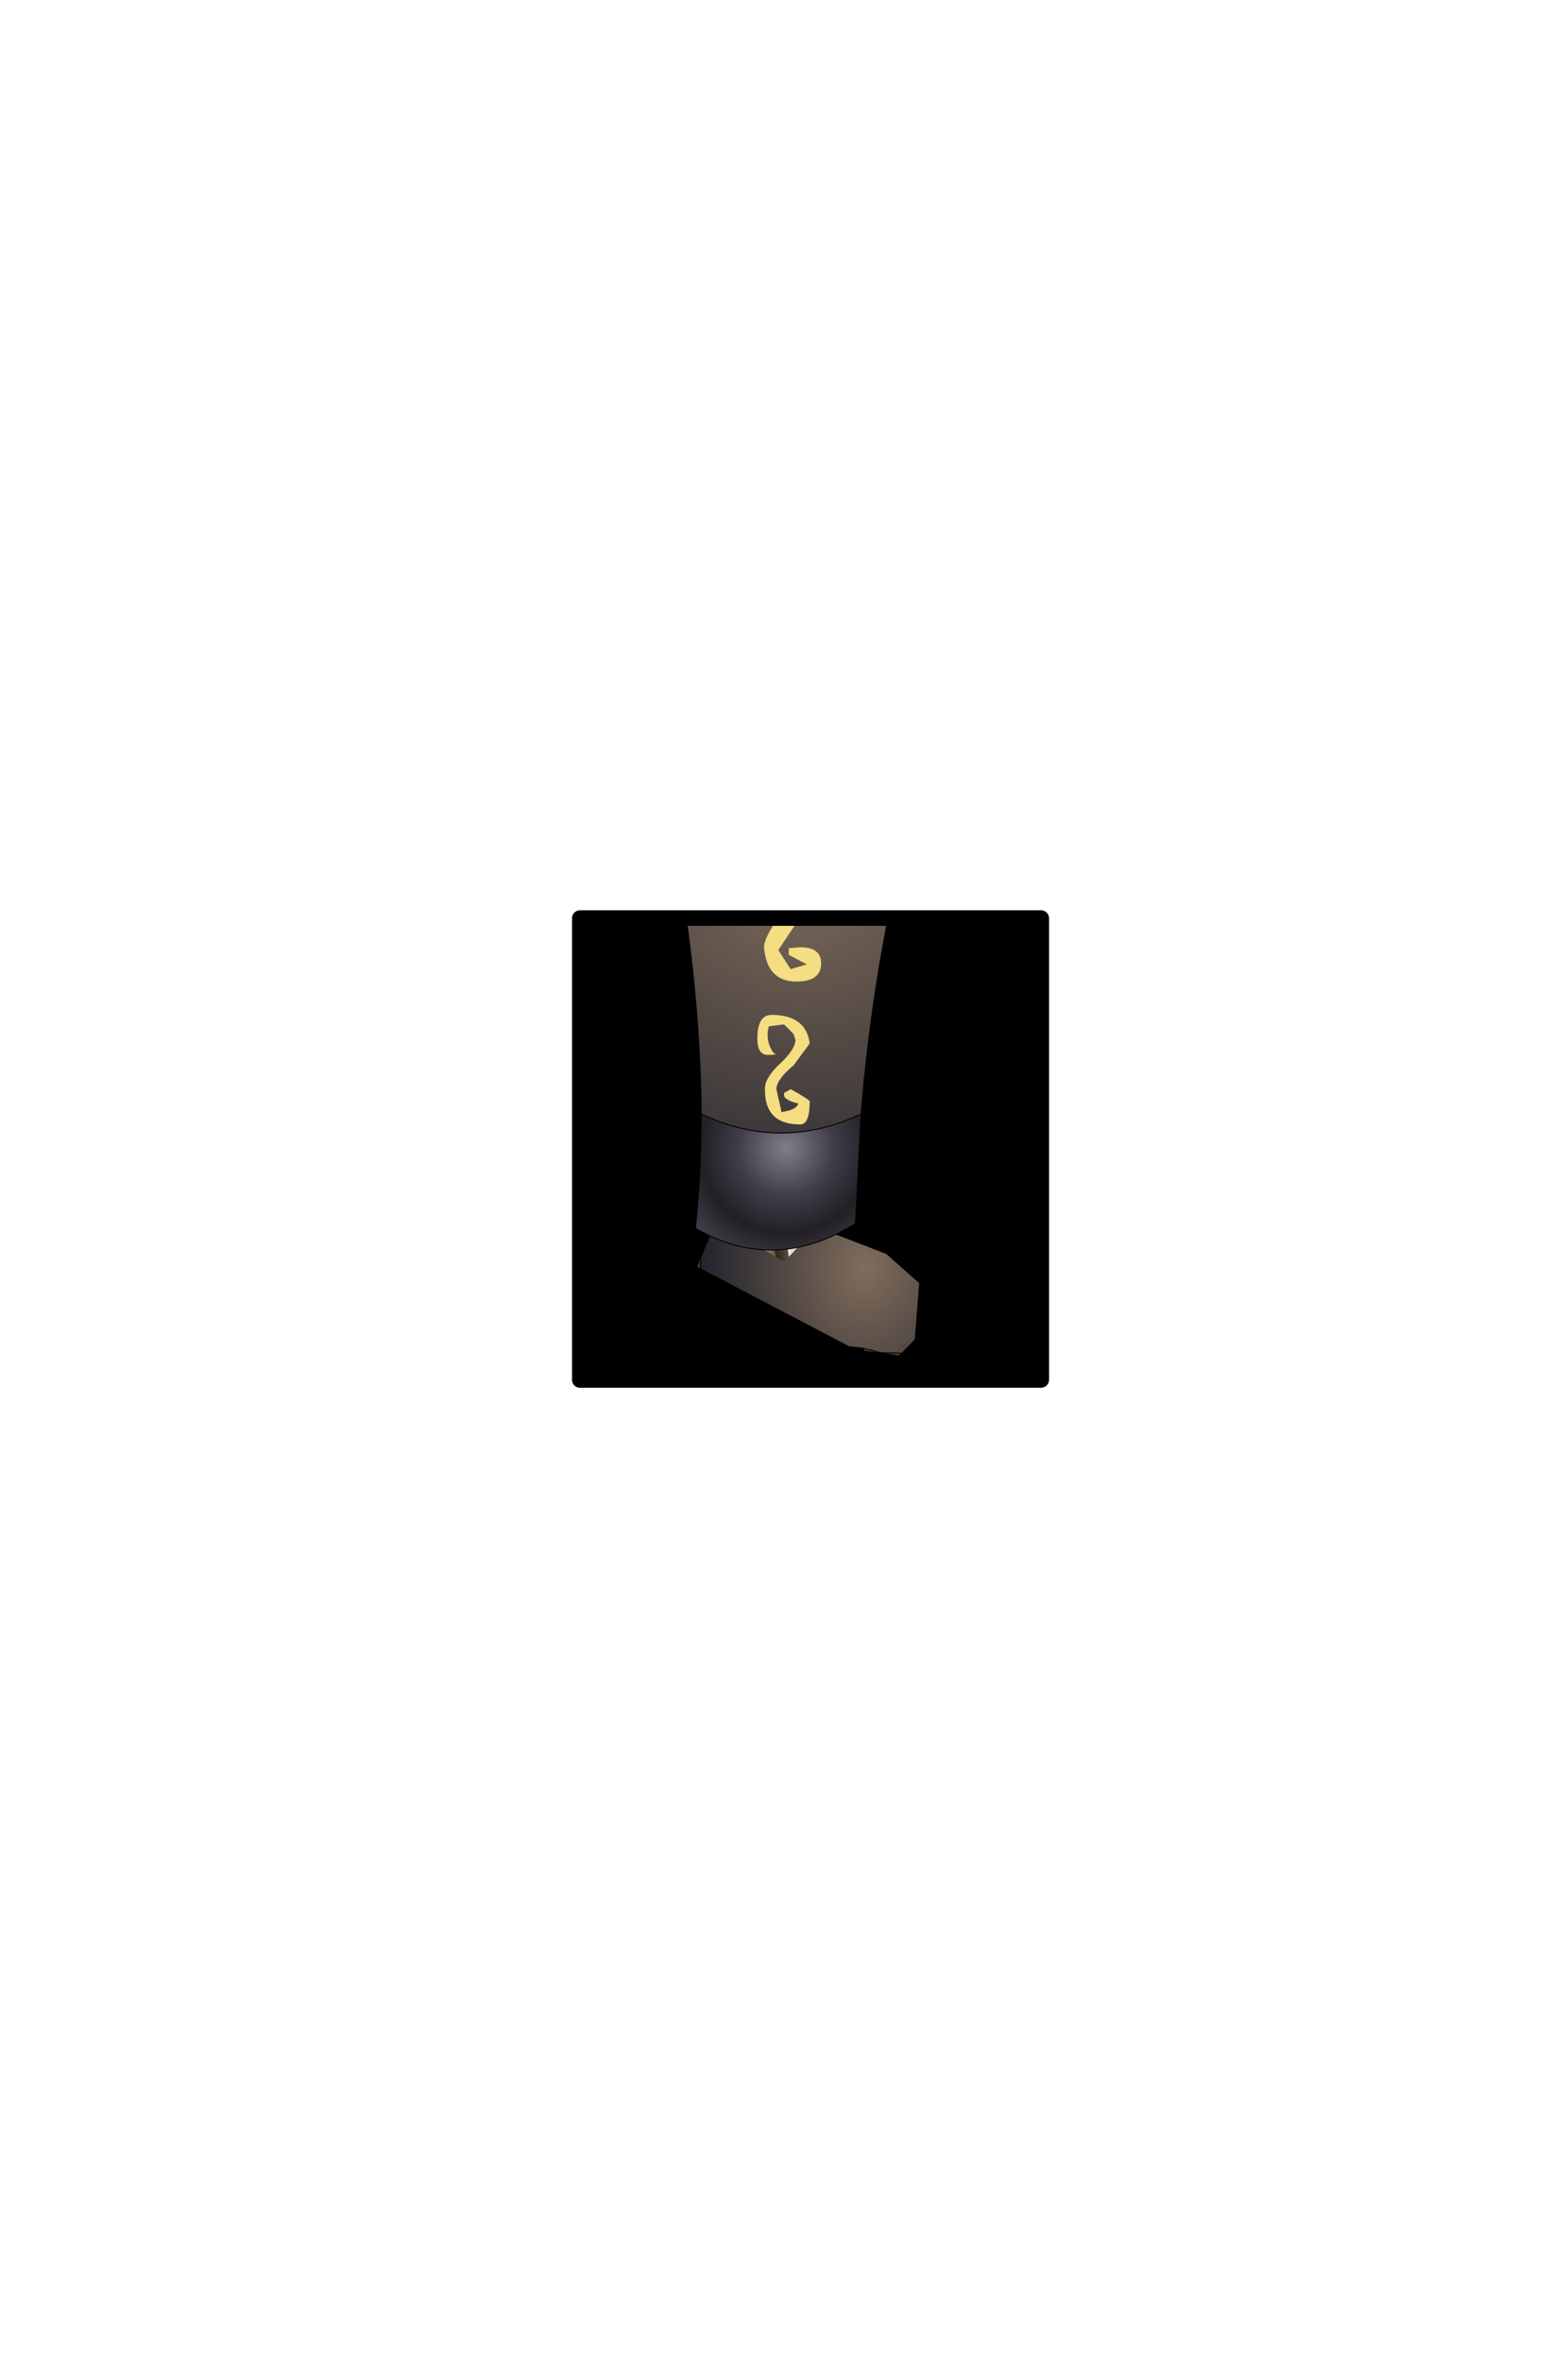 <?xml version="1.0" encoding="UTF-8" standalone="no"?>
<svg xmlns:ffdec="https://www.free-decompiler.com/flash" xmlns:xlink="http://www.w3.org/1999/xlink" ffdec:objectType="frame" height="306.9px" width="203.9px" xmlns="http://www.w3.org/2000/svg">
  <g transform="matrix(2.0, 0.0, 0.0, 2.0, 105.4, 149.3)">
    <use ffdec:characterId="1928" height="31.0" transform="matrix(1.0, 0.0, 0.0, 1.0, -15.5, -15.5)" width="31.0" xlink:href="#shape0"/>
    <clipPath id="clipPath0" transform="matrix(1.0, 0.0, 0.0, 1.0, 0.0, 0.0)">
      <path d="M15.0 -15.0 L15.0 15.0 -15.0 15.0 -15.0 -15.0 15.0 -15.0" fill="#33cc33" fill-rule="evenodd" stroke="none"/>
      <path d="M15.0 -15.0 L15.0 15.0 -15.0 15.0 -15.0 -15.0 15.0 -15.0 Z" fill="none" stroke="#000000" stroke-linecap="round" stroke-linejoin="round" stroke-width="1.0"/>
    </clipPath>
    <g clip-path="url(#clipPath0)">
      <use ffdec:characterId="907" height="5.3" transform="matrix(1.229, 0.394, -0.394, 1.229, -5.846, 2.989)" width="11.75" xlink:href="#sprite0"/>
      <use ffdec:characterId="919" height="30.4" transform="matrix(1.238, 0.0, 0.0, 1.238, -9.276, -30.318)" width="12.9" xlink:href="#sprite1"/>
    </g>
    <use ffdec:characterId="1912" height="31.0" transform="matrix(1.0, 0.0, 0.0, 1.0, -15.5, -15.5)" width="31.0" xlink:href="#shape5"/>
  </g>
  <defs>
    <g id="shape0" transform="matrix(1.0, 0.0, 0.0, 1.0, 15.5, 15.5)">
      <path d="M15.0 15.0 L-15.0 15.0 -15.0 -15.0 15.0 -15.0 15.0 15.0" fill="#000000" fill-rule="evenodd" stroke="none"/>
      <path d="M15.0 15.0 L-15.0 15.0 -15.0 -15.0 15.0 -15.0 15.0 15.0 Z" fill="none" stroke="#000000" stroke-linecap="round" stroke-linejoin="round" stroke-width="1.0"/>
    </g>
    <g id="sprite0" transform="matrix(1.0, 0.0, 0.0, 1.0, 5.85, 2.65)">
      <use ffdec:characterId="906" height="5.3" transform="matrix(1.0, 0.0, 0.0, 1.0, -5.85, -2.65)" width="11.75" xlink:href="#shape2"/>
    </g>
    <g id="shape2" transform="matrix(1.0, 0.0, 0.0, 1.0, 5.85, 2.65)">
      <path d="M5.15 2.3 L4.25 2.45 3.45 2.6 3.35 2.5 4.25 2.45 5.25 2.15 5.15 2.3 M-5.7 1.2 L-5.85 1.15 -5.85 0.65 -5.7 1.2" fill="#54451b" fill-rule="evenodd" stroke="none"/>
      <path d="M5.7 1.25 L5.85 2.0 5.9 2.2 5.15 2.3 5.25 2.15 5.7 1.25 M3.45 2.6 L2.65 2.65 3.35 2.5 3.45 2.6 M5.85 2.0 L5.25 2.15 5.85 2.0" fill="#000000" fill-rule="evenodd" stroke="none"/>
      <path d="M-1.35 -2.65 L3.0 -2.4 5.05 -1.5 5.7 1.25 5.25 2.15 4.25 2.45 3.35 2.5 2.65 2.65 -5.7 1.2 -5.85 0.65 -5.6 -2.2 -1.35 -2.65" fill="url(#gradient0)" fill-rule="evenodd" stroke="none"/>
      <path d="M-1.35 -2.65 L3.0 -2.4 5.05 -1.5 5.7 1.25 5.85 2.0 5.25 2.15 4.25 2.45 3.35 2.5 2.65 2.65 -5.7 1.2 -5.85 0.65 -5.6 -2.2" fill="none" stroke="#000000" stroke-linecap="round" stroke-linejoin="round" stroke-width="0.05"/>
    </g>
    <radialGradient cx="0" cy="0" gradientTransform="matrix(0.01, -0.002, 0.003, 0.012, 2.2, -1.4)" gradientUnits="userSpaceOnUse" id="gradient0" r="819.2" spreadMethod="pad">
      <stop offset="0.0" stop-color="#816d5c"/>
      <stop offset="1.0" stop-color="#21232c"/>
    </radialGradient>
    <g id="sprite1" transform="matrix(1.0, 0.0, 0.0, 1.0, 6.2, 15.2)">
      <use ffdec:characterId="918" height="30.4" transform="matrix(1.0, 0.0, 0.0, 1.0, -6.2, -15.2)" width="12.9" xlink:href="#shape3"/>
      <filter id="filter0">
        <feColorMatrix in="SourceGraphic" result="filterResult0" type="matrix" values="0 0 0 0 1.0,0 0 0 0 1.0,0 0 0 0 0.6,0 0 0 1 0"/>
        <feConvolveMatrix divisor="36.0" in="filterResult0" kernelMatrix="1 1 1 1 1 1 1 1 1 1 1 1 1 1 1 1 1 1 1 1 1 1 1 1 1 1 1 1 1 1 1 1 1 1 1 1" order="6 6" result="filterResult1"/>
        <feComposite in="SourceGraphic" in2="filterResult1" operator="over" result="filterResult2"/>
      </filter>
      <use ffdec:characterId="917" filter="url(#filter0)" height="14.25" transform="matrix(1.0, 0.0, 0.0, 1.0, -1.65, -6.25)" width="3.5" xlink:href="#sprite2"/>
    </g>
    <g id="shape3" transform="matrix(1.0, 0.0, 0.0, 1.0, 6.2, 15.2)">
      <path d="M2.3 -15.2 L3.85 -11.35 4.65 -5.5 4.05 -4.65 3.0 -0.15 2.85 4.95 1.6 13.4 0.15 14.95 Q-2.05 1.1 -2.0 -14.55 0.3 -13.95 2.3 -15.2" fill="url(#gradient1)" fill-rule="evenodd" stroke="none"/>
      <path d="M0.15 14.95 L-0.1 15.2 -3.55 13.15 -3.7 0.5 -4.6 -4.9 -3.1 -14.5 -3.1 -14.55 -2.75 -14.8 -2.0 -14.55 Q-2.05 1.1 0.15 14.95" fill="url(#gradient2)" fill-rule="evenodd" stroke="none"/>
      <path d="M2.3 -15.2 L3.85 -11.35 4.65 -5.5 4.05 -4.65 3.0 -0.15 2.85 4.95 1.6 13.4 M-3.55 13.15 L-3.7 0.5 -4.6 -4.9 -3.1 -14.5 -3.1 -14.55 -2.75 -14.8" fill="none" stroke="#000000" stroke-linecap="round" stroke-linejoin="round" stroke-width="0.05"/>
      <path d="M3.95 7.45 L3.65 13.2 Q-0.6 15.85 -4.75 13.45 -4.45 10.6 -4.45 7.45 -0.25 9.45 3.95 7.45" fill="url(#gradient3)" fill-rule="evenodd" stroke="none"/>
      <path d="M-4.45 7.45 Q-4.5 0.15 -6.2 -8.6 -2.1 -6.3 6.7 -8.65 4.6 -0.65 3.95 7.45 -0.25 9.45 -4.45 7.45" fill="url(#gradient4)" fill-rule="evenodd" stroke="none"/>
      <path d="M-4.45 7.45 Q-4.5 0.15 -6.2 -8.6 -2.1 -6.3 6.7 -8.65 4.6 -0.65 3.95 7.45 L3.65 13.2 Q-0.6 15.85 -4.75 13.45 -4.45 10.6 -4.45 7.45" fill="none" stroke="#000000" stroke-linecap="round" stroke-linejoin="round" stroke-width="0.05"/>
      <path d="M-4.45 7.45 Q-0.25 9.45 3.95 7.45" fill="none" stroke="#000000" stroke-linecap="round" stroke-linejoin="round" stroke-width="0.05"/>
    </g>
    <linearGradient gradientTransform="matrix(0.005, -7.0E-4, 0.003, 0.018, 1.7, -0.2)" gradientUnits="userSpaceOnUse" id="gradient1" spreadMethod="pad" x1="-819.2" x2="819.2">
      <stop offset="0.0" stop-color="#efece4"/>
      <stop offset="0.416" stop-color="#755e46"/>
      <stop offset="0.439" stop-color="#2f251e"/>
      <stop offset="0.729" stop-color="#947a63"/>
      <stop offset="1.0" stop-color="#9f9171"/>
    </linearGradient>
    <linearGradient gradientTransform="matrix(0.003, -5.0E-4, 0.003, 0.018, -2.6, 0.4)" gradientUnits="userSpaceOnUse" id="gradient2" spreadMethod="pad" x1="-819.2" x2="819.2">
      <stop offset="0.0" stop-color="#efece4"/>
      <stop offset="0.416" stop-color="#755e46"/>
      <stop offset="0.439" stop-color="#2f251e"/>
      <stop offset="0.729" stop-color="#947a63"/>
      <stop offset="1.0" stop-color="#9f9171"/>
    </linearGradient>
    <radialGradient cx="0" cy="0" gradientTransform="matrix(0.008, 0.0, 0.0, 0.008, 0.0, 9.25)" gradientUnits="userSpaceOnUse" id="gradient3" r="819.2" spreadMethod="pad">
      <stop offset="0.0" stop-color="#817d8a"/>
      <stop offset="0.38" stop-color="#413e4a"/>
      <stop offset="0.682" stop-color="#221f25"/>
      <stop offset="0.973" stop-color="#413f49"/>
    </radialGradient>
    <radialGradient cx="0" cy="0" gradientTransform="matrix(0.025, 0.0, 0.0, 0.025, 0.65, -5.95)" gradientUnits="userSpaceOnUse" id="gradient4" r="819.2" spreadMethod="pad">
      <stop offset="0.0" stop-color="#816d5c"/>
      <stop offset="1.0" stop-color="#21232c"/>
    </radialGradient>
    <g id="sprite2" transform="matrix(1.0, 0.0, 0.0, 1.0, 1.75, 7.1)">
      <use ffdec:characterId="916" height="14.25" transform="matrix(1.0, 0.0, 0.0, 1.0, -1.75, -7.1)" width="3.5" xlink:href="#shape4"/>
    </g>
    <g id="shape4" transform="matrix(1.0, 0.0, 0.0, 1.0, 1.75, 7.1)">
      <path d="M0.4 -6.4 Q-1.1 -6.4 -1.1 -5.05 -1.1 -4.6 -0.25 -4.15 L-0.25 -4.05 1.05 -5.6 Q1.05 -6.25 0.4 -6.4 M0.6 -3.65 L-0.5 -2.0 0.15 -1.0 1.0 -1.25 0.05 -1.75 0.05 -2.1 0.65 -2.15 Q1.75 -2.15 1.75 -1.3 1.75 -0.35 0.45 -0.35 -1.1 -0.35 -1.25 -2.15 -1.25 -2.65 -0.45 -3.75 L-0.4 -3.85 -0.6 -3.85 Q-2.05 -3.85 -1.7 -5.1 -1.7 -7.1 -0.1 -7.1 2.0 -7.1 1.65 -5.6 1.65 -4.9 0.6 -3.65 M-1.0 2.0 Q-1.2 2.75 -0.75 3.4 -0.45 3.5 -1.05 3.5 -1.6 3.5 -1.6 2.65 -1.6 1.4 -0.85 1.4 0.95 1.4 1.15 2.9 L0.3 4.05 Q-0.6 4.8 -0.6 5.3 L-0.35 6.4 -0.35 6.5 Q0.45 6.4 0.55 6.05 -0.1 5.9 -0.2 5.65 L-0.2 5.5 0.15 5.3 Q1.15 5.85 1.15 5.95 1.15 7.15 0.65 7.15 -1.25 7.15 -1.2 5.25 -1.2 4.7 -0.4 3.95 0.4 3.2 0.4 2.7 L0.3 2.4 -0.2 1.9 -1.0 2.0" fill="#f5dd81" fill-rule="evenodd" stroke="none"/>
    </g>
    <g id="shape5" transform="matrix(1.0, 0.0, 0.0, 1.0, 15.5, 15.5)">
      <path d="M15.0 15.0 L-15.0 15.0 -15.0 -15.0 15.0 -15.0 15.0 15.0 Z" fill="none" stroke="#000000" stroke-linecap="round" stroke-linejoin="round" stroke-width="1.0"/>
    </g>
  </defs>
</svg>
